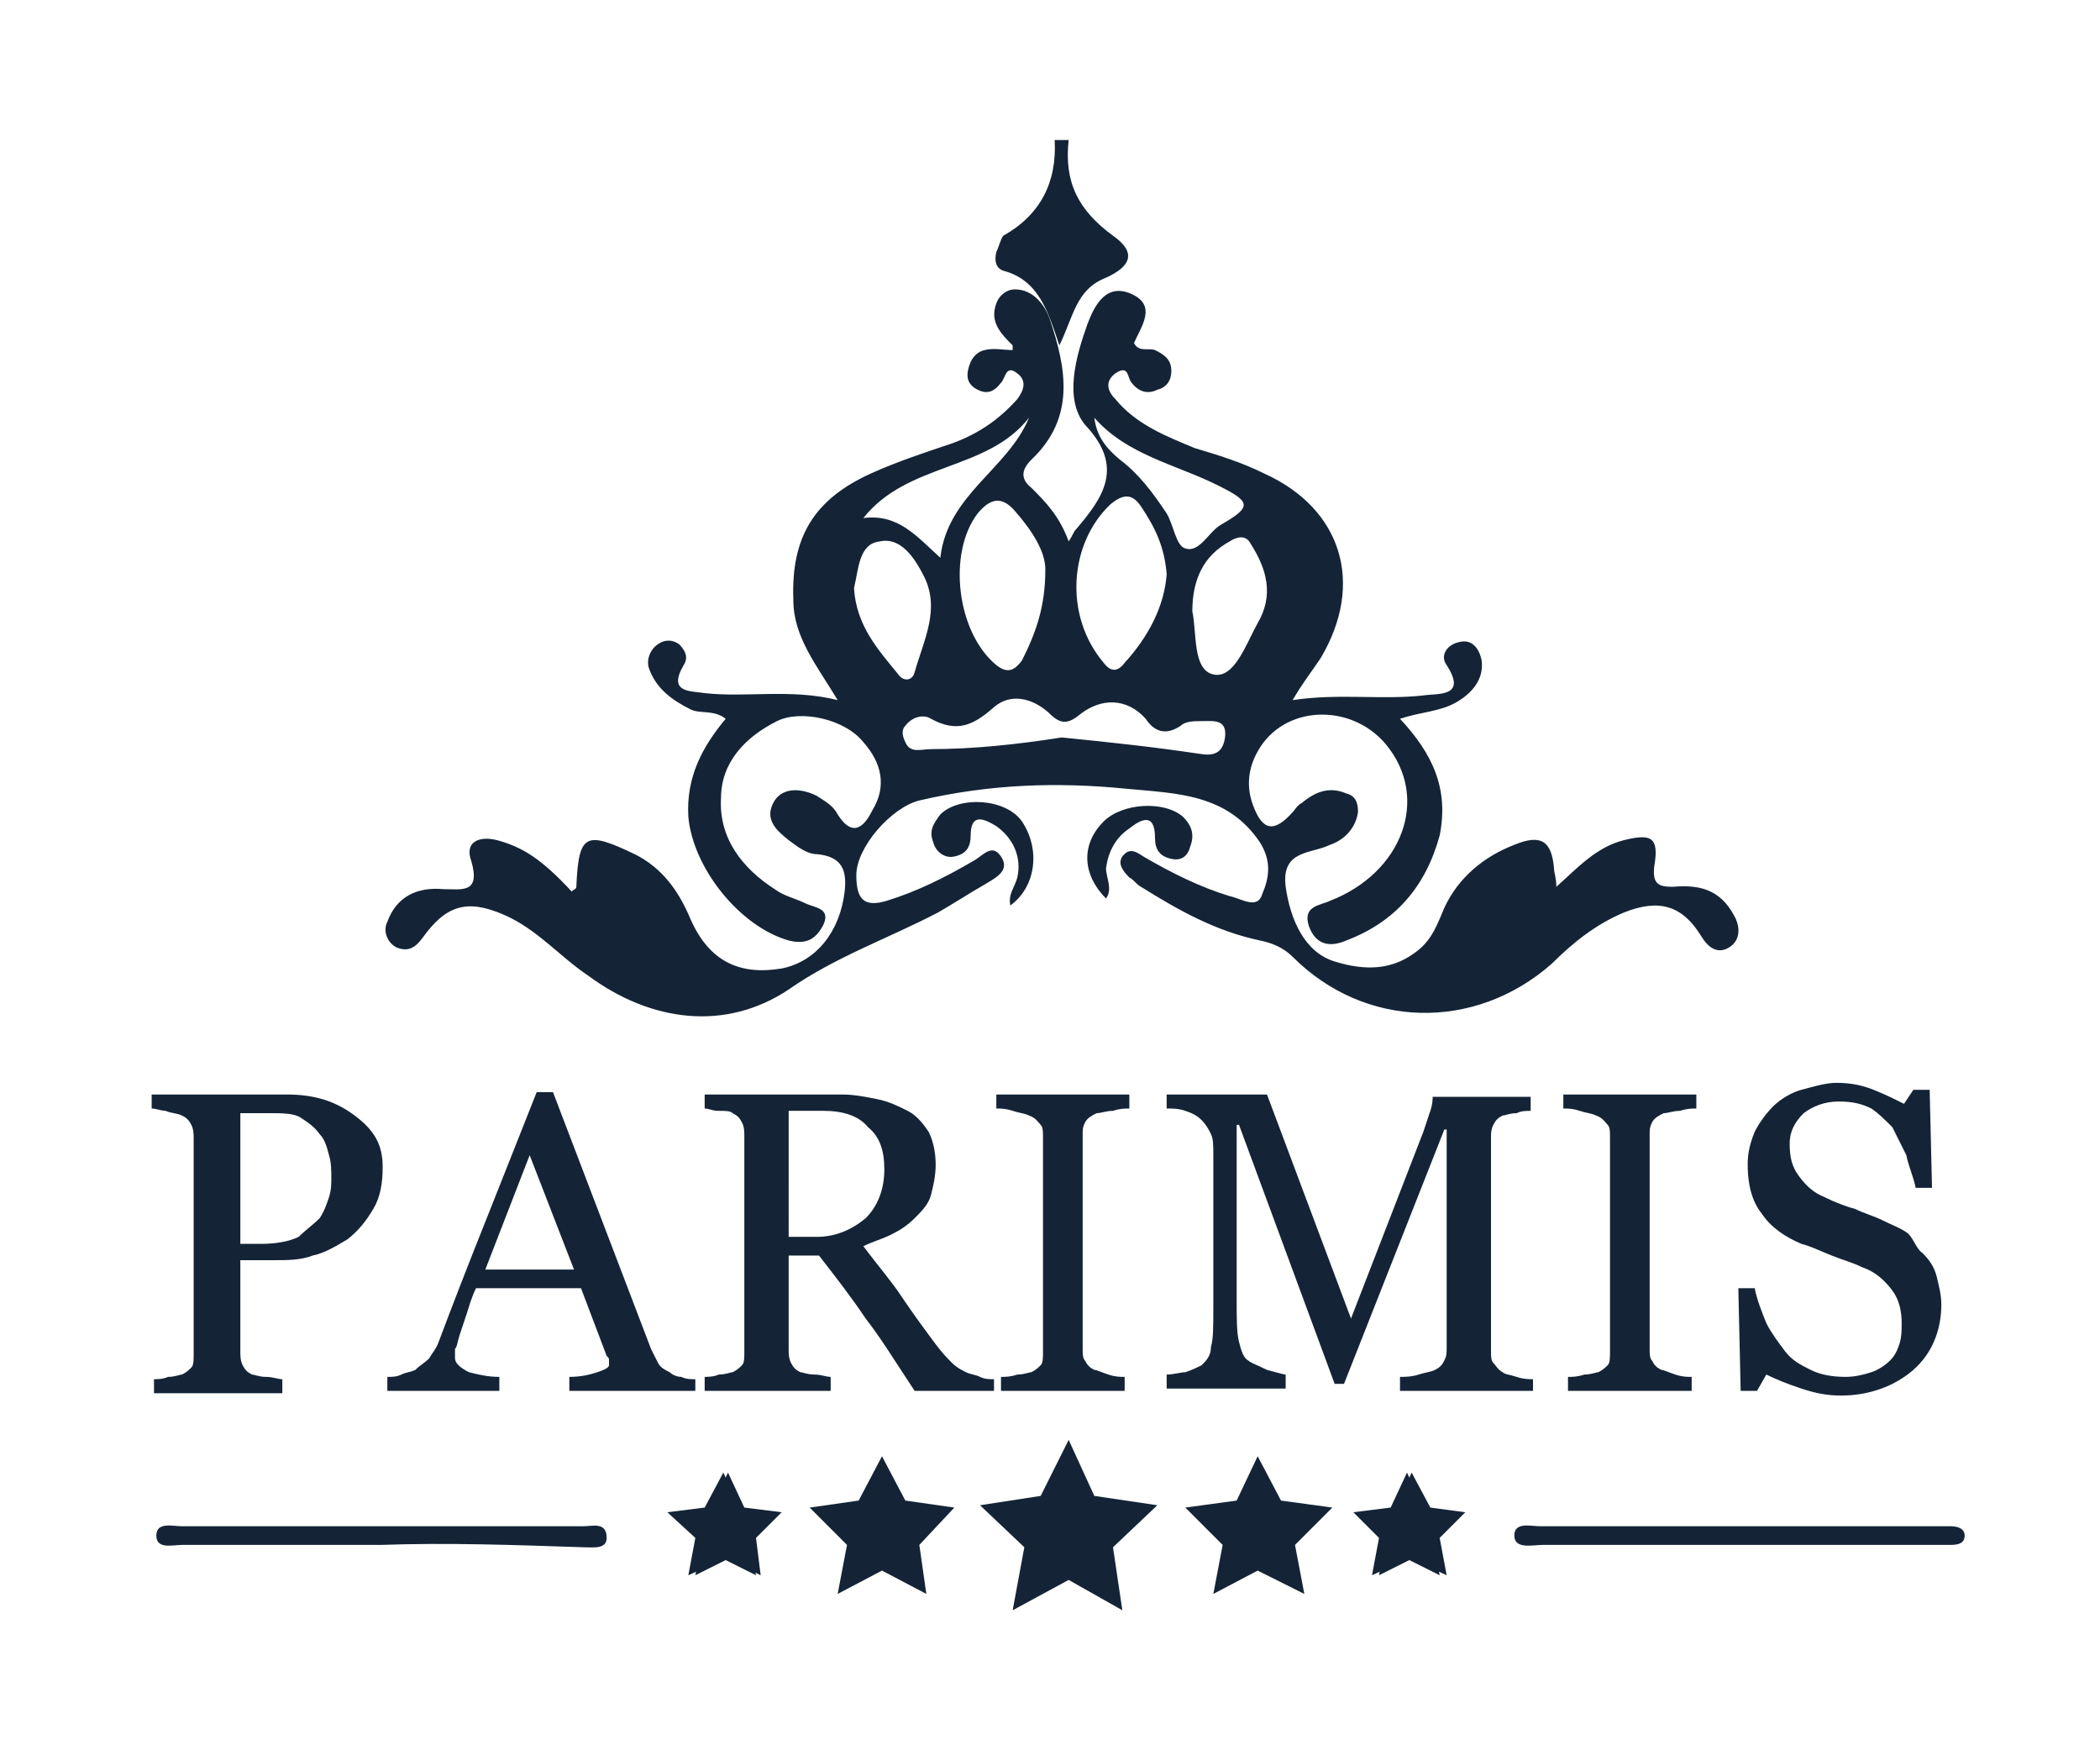 <?xml version="1.0" encoding="utf-8"?>
<!-- Generator: Adobe Illustrator 19.0.0, SVG Export Plug-In . SVG Version: 6.00 Build 0)  -->
<svg version="1.1" id="Layer_1" xmlns="http://www.w3.org/2000/svg" xmlns:xlink="http://www.w3.org/1999/xlink" x="0px" y="0px"
	 viewBox="-594 38 90 75" style="enable-background:new -594 38 90 75;" xml:space="preserve">
<style type="text/css">
	.st0{fill:#142436;}
	.st1{enable-background:new    ;}
</style>
<g id="Layer_1_1_">
	<g id="XMLID_31_">
		<path id="XMLID_21_" class="st0" d="M-548.2,44c-0.2,1.8,0.4,3,1.9,4.1c1,0.7,0.8,1.3-0.3,1.8c-1.3,0.5-1.4,1.7-2,2.9
			c-0.5-1.5-0.9-2.8-2.4-3.2c-0.3-0.1-0.4-0.4-0.3-0.8c0.1-0.2,0.2-0.6,0.3-0.7c1.6-0.9,2.3-2.3,2.2-4.1
			C-548.5,44-548.3,44-548.2,44z"/>
		<path id="XMLID_36_" class="st0" d="M-538.6,68c2-0.3,3.8,0,5.6-0.2c0.6-0.1,1.9,0.1,1-1.3c-0.3-0.4,0-0.9,0.6-1
			c0.5-0.1,0.8,0.3,0.9,0.8c0.1,0.8-0.4,1.4-1.1,1.8c-0.7,0.4-1.5,0.4-2.4,0.7c1.4,1.5,2.1,3,1.7,5c-0.6,2.2-1.9,3.7-4,4.5
			c-0.7,0.3-1.3,0.2-1.6-0.6c-0.3-0.9,0.5-0.9,0.9-1.1c3.1-1.2,4.3-4.4,2.4-6.7c-1.5-1.8-4.4-1.7-5.5,0.3c-0.4,0.7-0.5,1.5-0.2,2.3
			c0.4,1.1,0.9,1.2,1.7,0.3c0.1-0.1,0.2-0.3,0.4-0.4c0.6-0.5,1.2-0.7,1.9-0.4c0.4,0.1,0.5,0.4,0.5,0.8c-0.1,0.7-0.6,1.2-1.2,1.4
			c-0.8,0.4-2.1,0.2-1.9,1.8c0.2,1.4,0.8,2.8,2.1,3.2c1.3,0.4,2.5,0.4,3.6-0.5c0.6-0.5,0.8-1.1,1.1-1.8c0.6-1.3,1.7-2.2,3-2.7
			c1.2-0.5,1.6-0.1,1.7,1c0,0.2,0.1,0.4,0.1,0.8c0.9-0.8,1.7-1.7,2.9-2s1.5-0.1,1.3,1.1c-0.1,0.8,0.2,0.9,0.8,0.9
			c1.1-0.1,2,0.1,2.6,1.2c0.3,0.5,0.3,1.1-0.2,1.4s-0.9,0-1.2-0.5c-0.8-1.3-1.8-1.6-3.3-1c-1.2,0.5-2.2,1.3-3.1,2.2
			c-3.3,2.9-8,2.8-11.1-0.3c-0.4-0.4-0.9-0.6-1.4-0.7c-1.9-0.4-3.5-1.3-5.1-2.3c-0.2-0.1-0.3-0.3-0.5-0.4c-0.3-0.3-0.5-0.6-0.3-0.9
			c0.3-0.4,0.6-0.2,0.9,0c1.2,0.7,2.4,1.3,3.7,1.7c0.5,0.1,1.2,0.6,1.4-0.1c0.3-0.7,0.4-1.4-0.1-2.2c-1.4-2.1-3.6-2.1-5.7-2.3
			c-3-0.3-5.9-0.2-8.9,0.5c-1.2,0.3-2.7,2-2.7,3.2c0,1,0.3,1.4,1.3,1.1c1.3-0.4,2.5-1,3.7-1.7c0.4-0.2,0.8-0.8,1.2-0.2
			c0.4,0.6-0.2,0.9-0.7,1.2c-0.7,0.4-1.3,0.8-2,1.2c-2.1,1.1-4.4,1.9-6.4,3.3c-2.7,1.8-5.9,1.4-8.6-0.6c-1.2-0.8-2.2-2-3.6-2.6
			c-1.6-0.7-2.5-0.4-3.5,1c-0.3,0.4-0.6,0.6-1.1,0.4c-0.4-0.2-0.6-0.7-0.4-1.1c0.4-1.1,1.3-1.5,2.4-1.4c0.8,0,1.6,0.2,1.2-1.2
			c-0.3-0.8,0.3-1.1,1.1-0.9c1.1,0.3,1.9,0.8,3.2,2.2c0.1-0.1,0.2-0.1,0.2-0.2c0.1-2.3,0.4-2.4,2.5-1.4c1.2,0.6,1.9,1.6,2.4,2.8
			c0.8,1.8,2.1,2.4,3.9,2.1c1.5-0.3,2.5-1.6,2.7-3.3c0.1-0.9-0.1-1.5-1.2-1.6c-0.4,0-0.8-0.3-1.2-0.6c-0.5-0.4-1.1-0.9-0.6-1.7
			c0.4-0.6,1.2-0.5,1.8-0.2c0.3,0.2,0.7,0.4,0.9,0.8c0.7,1.1,1.2,0.4,1.5-0.2c0.6-1,0.4-2-0.4-2.9c-0.8-1-2.7-1.4-3.7-0.9
			c-1.4,0.7-2.4,1.8-2.4,3.3c-0.1,1.7,0.9,3,2.3,3.9c0.4,0.3,0.9,0.4,1.3,0.6c0.4,0.2,1.1,0.2,0.8,0.9c-0.3,0.6-0.7,0.9-1.5,0.7
			c-2.1-0.6-4.1-3.1-4.3-5.3c-0.1-1.7,0.6-3,1.6-4.2c-0.5-0.4-1.1-0.2-1.5-0.4c-0.8-0.4-1.5-0.9-1.8-1.8c-0.1-0.4,0.1-0.8,0.4-1
			c0.3-0.2,0.6-0.2,0.9,0c0.3,0.3,0.4,0.6,0.2,0.9c-0.7,1.2,0.3,1.1,0.9,1.2c1.8,0.2,3.7-0.2,5.7,0.3c-0.9-1.5-1.9-2.7-1.9-4.3
			c-0.1-2.7,0.9-4.3,3.3-5.4c1.1-0.5,2.3-0.9,3.5-1.3c1.1-0.4,2-1,2.8-1.9c0.3-0.4,0.4-0.8,0-1.1c-0.5-0.4-0.5,0.2-0.7,0.4
			c-0.3,0.4-0.6,0.5-1,0.3s-0.5-0.5-0.4-0.9s0.3-0.7,0.7-0.8s0.8,0,1.2,0c0-0.1,0-0.2,0-0.2c-0.5-0.5-1-1-0.7-1.8
			c0.1-0.3,0.4-0.6,0.8-0.6c0.8,0,1.3,0.7,1.5,1.3c0.7,2.1,1.1,4.2-0.8,6c-0.4,0.4-0.5,0.8,0,1.2c0.6,0.6,1.2,1.2,1.6,2.3
			c0.2-0.3,0.2-0.4,0.3-0.5c1.2-1.4,2.1-2.7,0.4-4.5c-0.9-1.1-0.4-2.9,0.1-4.3c0.3-0.8,0.8-1.8,1.9-1.3c1.1,0.5,0.4,1.4,0.1,2.1
			c0.2,0.4,0.6,0.2,0.9,0.3c0.4,0.2,0.7,0.4,0.7,0.9c0,0.4-0.2,0.7-0.6,0.8c-0.4,0.2-0.8,0.1-1.1-0.3c-0.2-0.2-0.1-0.8-0.7-0.4
			c-0.4,0.3-0.4,0.7,0,1.1c0.9,1.1,2.2,1.6,3.4,2.1c1,0.3,2,0.6,3,1.1c3.3,1.5,4.3,4.7,2.4,7.9C-537.8,66.8-538.2,67.3-538.6,68z
			 M-544,62.6c-0.1-1.2-0.5-2-1.1-2.9c-0.4-0.6-0.8-0.5-1.3-0.1c-1.8,1.7-2,4.8-0.3,6.8c0.3,0.4,0.6,0.4,0.9,0
			C-544.8,65.3-544.1,64-544,62.6z M-549.2,62.4c0-0.8-0.6-1.7-1.3-2.5c-0.6-0.7-1.1-0.5-1.6,0.1c-1.3,1.7-0.9,5.1,0.8,6.5
			c0.5,0.4,0.8,0.2,1.1-0.2C-549.6,65.1-549.2,64-549.2,62.4z M-548.5,69.6c2,0.2,3.9,0.4,5.9,0.7c0.6,0.1,1,0,1.1-0.7
			c0.1-0.8-0.5-0.7-1-0.7c-0.3,0-0.7,0-0.9,0.2c-0.6,0.4-1.1,0.3-1.5-0.3c-0.8-0.9-1.9-0.9-2.8-0.2c-0.6,0.5-0.9,0.4-1.4-0.1
			c-0.7-0.6-1.6-0.8-2.3-0.2c-0.9,0.8-1.6,1.1-2.7,0.5c-0.3-0.2-0.8-0.1-1.1,0.3c-0.2,0.2-0.1,0.5,0,0.7c0.2,0.5,0.7,0.3,1.1,0.3
			C-552.3,70.1-550.4,69.9-548.5,69.6z M-557.4,63.2c0.1,1.6,1,2.6,1.9,3.7c0.2,0.3,0.6,0.3,0.7-0.1c0.4-1.4,1.1-2.7,0.4-4.1
			c-0.4-0.8-1-1.7-1.9-1.5C-557.2,61.3-557.2,62.4-557.4,63.2z M-542.9,64.2c0.2,0.9,0,2.5,0.9,2.7s1.4-1.3,1.9-2.2
			c0.7-1.2,0.4-2.3-0.3-3.4c-0.2-0.4-0.6-0.3-0.9-0.1C-542.4,61.8-542.9,62.8-542.9,64.2z M-549.9,55.9c-1.8,2.3-5.2,1.9-7.1,4.3
			c1.5-0.2,2.3,0.8,3.3,1.7C-553.4,59.2-550.8,58.1-549.9,55.9z M-547.1,55.9c0.1,0.8,0.5,1.3,1.1,1.8c0.8,0.6,1.4,1.4,2,2.3
			c0.3,0.5,0.4,1.4,0.8,1.5c0.6,0.2,1-0.7,1.5-1c1.4-0.8,1.3-1-0.1-1.7C-543.6,57.9-545.7,57.5-547.1,55.9z"/>
		<path id="XMLID_12_" class="st0" d="M-519.5,104.2c-2.8,0-5.6,0-8.4,0c-0.4,0-1.2,0.2-1.2-0.4s0.7-0.4,1.1-0.4
			c5.7,0,11.4,0,17.1,0c0.2,0,0.3,0,0.5,0c0.3,0,0.6,0.1,0.6,0.4c0,0.4-0.4,0.4-0.7,0.4c-0.4,0-0.9,0-1.3,0
			C-514.3,104.2-516.9,104.2-519.5,104.2z"/>
		<path id="XMLID_11_" class="st0" d="M-577.7,104.2c-2.8,0-5.7,0-8.5,0c-0.4,0-1.1,0.2-1.1-0.4s0.7-0.4,1.1-0.4
			c5.7,0,11.5,0,17.2,0c0.4,0,1-0.2,1,0.5c0,0.5-0.6,0.4-1,0.4C-572,104.2-574.8,104.1-577.7,104.2z"/>
		<path id="XMLID_10_" class="st0" d="M-550.7,76.8c-0.1-0.5,0.2-0.8,0.3-1.2c0.2-0.9-0.2-1.7-0.9-2.2c-0.5-0.3-1.1-0.6-1.1,0.4
			c0,0.5-0.2,0.8-0.7,0.9c-0.4,0.1-0.8-0.2-0.9-0.6c-0.2-0.5,0-0.8,0.3-1.2c0.8-0.8,2.8-0.7,3.5,0.3
			C-549.4,74.4-549.6,76-550.7,76.8z"/>
		<path id="XMLID_9_" class="st0" d="M-546.6,76.5c-1-1-1.1-2.3-0.1-3.3c0.8-0.8,2.6-0.9,3.4-0.2c0.4,0.4,0.5,0.8,0.3,1.3
			c-0.1,0.4-0.4,0.6-0.8,0.5c-0.5-0.1-0.7-0.4-0.7-0.9c0-1.1-0.6-0.8-1.1-0.4c-0.6,0.4-0.9,1-1,1.7
			C-546.6,75.6-546.3,76.1-546.6,76.5z"/>
	</g>
</g>
<g id="Layer_2">
	<g id="XMLID_8_" class="st1">
		<path class="st0" d="M-577.6,88c0,0.7-0.1,1.3-0.4,1.8s-0.6,0.9-1.1,1.3c-0.5,0.3-1,0.6-1.5,0.7c-0.5,0.2-1.1,0.2-1.7,0.2h-1.4
			v3.9c0,0.2,0,0.4,0.1,0.6c0.1,0.2,0.2,0.3,0.4,0.4c0.1,0,0.3,0.1,0.6,0.1c0.3,0,0.5,0.1,0.7,0.1v0.6h-5.5v-0.6
			c0.1,0,0.4,0,0.6-0.1c0.3,0,0.5-0.1,0.6-0.1c0.2-0.1,0.3-0.2,0.4-0.3c0.1-0.1,0.1-0.3,0.1-0.6v-9.2c0-0.2,0-0.4-0.1-0.6
			c-0.1-0.2-0.2-0.3-0.4-0.4c-0.2-0.1-0.5-0.1-0.7-0.2c-0.2,0-0.4-0.1-0.6-0.1v-0.6h5.8c1.2,0,2.1,0.3,2.9,0.9S-577.6,87-577.6,88z
			 M-580.3,90.2c0.2-0.3,0.3-0.6,0.4-0.9c0.1-0.3,0.1-0.6,0.1-0.8c0-0.3,0-0.7-0.1-1c-0.1-0.4-0.2-0.7-0.4-0.9
			c-0.2-0.3-0.5-0.5-0.8-0.7c-0.3-0.2-0.8-0.2-1.3-0.2h-1.3v5.6h0.9c0.6,0,1.2-0.1,1.6-0.3C-580.9,90.7-580.6,90.5-580.3,90.2z"/>
		<path class="st0" d="M-564.3,97.6h-5.3v-0.6c0.5,0,0.9-0.1,1.2-0.2c0.3-0.1,0.5-0.2,0.5-0.3c0-0.1,0-0.1,0-0.2
			c0-0.1,0-0.1-0.1-0.2l-1.1-2.9h-4.5c-0.2,0.4-0.3,0.8-0.4,1.1c-0.1,0.3-0.2,0.6-0.3,0.9c-0.1,0.3-0.1,0.5-0.2,0.6
			c0,0.2,0,0.3,0,0.4c0,0.2,0.2,0.4,0.6,0.6c0.4,0.1,0.8,0.2,1.3,0.2v0.6h-4.8v-0.6c0.2,0,0.4,0,0.6-0.1c0.2-0.1,0.4-0.1,0.6-0.2
			c0.2-0.2,0.4-0.3,0.6-0.5c0.1-0.2,0.3-0.4,0.4-0.7c0.6-1.6,1.3-3.4,2.1-5.4c0.8-2,1.5-3.8,2.1-5.3h0.7l4.2,11
			c0.1,0.2,0.2,0.4,0.3,0.6s0.3,0.3,0.5,0.4c0.1,0.1,0.3,0.2,0.5,0.2c0.2,0.1,0.4,0.1,0.6,0.1V97.6z M-569.4,92.4l-1.9-4.9l-1.9,4.9
			H-569.4z"/>
		<path class="st0" d="M-551.4,97.6h-3.4c-0.8-1.2-1.4-2.2-2.1-3.1c-0.6-0.9-1.3-1.8-2-2.7h-1.3v4c0,0.2,0,0.4,0.1,0.6
			c0.1,0.2,0.2,0.3,0.4,0.4c0.1,0,0.3,0.1,0.6,0.1c0.3,0,0.5,0.1,0.7,0.1v0.6h-5.4v-0.6c0.1,0,0.4,0,0.6-0.1c0.3,0,0.5-0.1,0.6-0.1
			c0.2-0.1,0.3-0.2,0.4-0.3c0.1-0.1,0.1-0.3,0.1-0.6v-9.2c0-0.2,0-0.4-0.1-0.6c-0.1-0.2-0.2-0.3-0.4-0.4c-0.1-0.1-0.3-0.1-0.6-0.1
			s-0.4-0.1-0.6-0.1v-0.6h5.9c0.5,0,1,0.1,1.5,0.2c0.5,0.1,0.9,0.3,1.3,0.5c0.4,0.2,0.7,0.6,0.9,0.9c0.2,0.4,0.3,0.9,0.3,1.4
			c0,0.5-0.1,0.9-0.2,1.3c-0.1,0.4-0.4,0.7-0.7,1c-0.3,0.3-0.6,0.5-1,0.7c-0.4,0.2-0.8,0.3-1.2,0.5c0.6,0.8,1.2,1.5,1.6,2.1
			c0.4,0.6,0.9,1.3,1.5,2.1c0.3,0.4,0.5,0.6,0.7,0.8c0.2,0.2,0.4,0.3,0.6,0.4c0.2,0.1,0.4,0.1,0.6,0.2s0.4,0.1,0.6,0.1V97.6z
			 M-556.1,88.1c0-0.8-0.2-1.4-0.7-1.8c-0.4-0.5-1.1-0.7-1.9-0.7h-1.5V91h1.2c0.8,0,1.5-0.3,2.1-0.8
			C-556.4,89.7-556.1,89-556.1,88.1z"/>
		<path class="st0" d="M-545.4,97.6h-5.7v-0.6c0.2,0,0.4,0,0.7-0.1c0.3,0,0.5-0.1,0.6-0.1c0.2-0.1,0.3-0.2,0.4-0.3
			c0.1-0.1,0.1-0.3,0.1-0.6v-9.2c0-0.2,0-0.4-0.1-0.5s-0.2-0.3-0.5-0.4c-0.2-0.1-0.4-0.1-0.7-0.2c-0.3-0.1-0.5-0.1-0.7-0.1v-0.6h5.7
			v0.6c-0.2,0-0.4,0-0.7,0.1c-0.3,0-0.5,0.1-0.7,0.1c-0.2,0.1-0.4,0.2-0.5,0.4c-0.1,0.2-0.1,0.3-0.1,0.5v9.2c0,0.2,0,0.4,0.1,0.5
			c0.1,0.2,0.2,0.3,0.4,0.4c0.1,0,0.3,0.1,0.6,0.2s0.5,0.1,0.7,0.1V97.6z"/>
		<path class="st0" d="M-528.4,97.6h-5.6v-0.6c0.2,0,0.5,0,0.8-0.1s0.5-0.1,0.7-0.2c0.2-0.1,0.3-0.2,0.4-0.4s0.1-0.3,0.1-0.6v-9.3
			h-0.1l-4.3,10.9h-0.4l-4.1-11.1h-0.1v7.6c0,0.7,0,1.3,0.1,1.7s0.2,0.7,0.4,0.8c0.1,0.1,0.4,0.2,0.8,0.4c0.4,0.1,0.7,0.2,0.8,0.2
			v0.6h-5.1v-0.6c0.3,0,0.6-0.1,0.8-0.1c0.3-0.1,0.5-0.2,0.7-0.3c0.2-0.2,0.4-0.4,0.4-0.8c0.1-0.3,0.1-0.9,0.1-1.7v-6.5
			c0-0.4,0-0.7-0.1-0.9s-0.2-0.4-0.4-0.6c-0.2-0.2-0.4-0.3-0.7-0.4c-0.3-0.1-0.5-0.1-0.8-0.1v-0.6h4.3l3.6,9.6l3.1-8
			c0.1-0.3,0.2-0.6,0.3-0.9s0.1-0.5,0.1-0.6h4.2v0.6c-0.2,0-0.4,0-0.6,0.1c-0.3,0-0.5,0.1-0.6,0.1c-0.2,0.1-0.3,0.2-0.4,0.4
			c-0.1,0.2-0.1,0.4-0.1,0.5v9.2c0,0.2,0,0.4,0.1,0.5c0.1,0.1,0.2,0.3,0.4,0.4c0.1,0.1,0.3,0.1,0.6,0.2s0.5,0.1,0.7,0.1V97.6z"/>
		<path class="st0" d="M-521.1,97.6h-5.7v-0.6c0.2,0,0.4,0,0.7-0.1c0.3,0,0.5-0.1,0.6-0.1c0.2-0.1,0.3-0.2,0.4-0.3
			c0.1-0.1,0.1-0.3,0.1-0.6v-9.2c0-0.2,0-0.4-0.1-0.5c-0.1-0.1-0.2-0.3-0.5-0.4c-0.2-0.1-0.4-0.1-0.7-0.2c-0.3-0.1-0.5-0.1-0.7-0.1
			v-0.6h5.7v0.6c-0.2,0-0.4,0-0.7,0.1c-0.3,0-0.5,0.1-0.7,0.1c-0.2,0.1-0.4,0.2-0.5,0.4c-0.1,0.2-0.1,0.3-0.1,0.5v9.2
			c0,0.2,0,0.4,0.1,0.5c0.1,0.2,0.2,0.3,0.4,0.4c0.1,0,0.3,0.1,0.6,0.2s0.5,0.1,0.7,0.1V97.6z"/>
		<path class="st0" d="M-511.6,91.7c0.3,0.3,0.5,0.6,0.6,1c0.1,0.4,0.2,0.8,0.2,1.2c0,1.1-0.4,2.1-1.2,2.8c-0.8,0.7-1.9,1.1-3.1,1.1
			c-0.6,0-1.1-0.1-1.7-0.3c-0.6-0.2-1.1-0.4-1.5-0.6l-0.4,0.7h-0.7l-0.1-4.4h0.7c0.1,0.5,0.3,1,0.5,1.5c0.2,0.4,0.5,0.8,0.8,1.2
			c0.3,0.4,0.7,0.6,1.1,0.8c0.4,0.2,0.9,0.3,1.5,0.3c0.4,0,0.8-0.1,1.1-0.2c0.3-0.1,0.6-0.3,0.8-0.5c0.2-0.2,0.3-0.4,0.4-0.7
			s0.1-0.6,0.1-0.9c0-0.5-0.1-1-0.4-1.4s-0.7-0.8-1.3-1c-0.4-0.2-0.8-0.3-1.3-0.5c-0.5-0.2-0.9-0.4-1.3-0.5
			c-0.7-0.3-1.3-0.7-1.7-1.3c-0.4-0.5-0.6-1.2-0.6-2.1c0-0.5,0.1-0.9,0.3-1.4c0.2-0.4,0.5-0.8,0.8-1.1c0.3-0.3,0.8-0.6,1.2-0.7
			s1-0.3,1.5-0.3c0.6,0,1.1,0.1,1.6,0.3s0.9,0.4,1.3,0.6l0.4-0.6h0.7l0.1,4.2h-0.7c-0.1-0.5-0.3-0.9-0.4-1.4
			c-0.2-0.4-0.4-0.8-0.6-1.2c-0.3-0.3-0.6-0.6-0.9-0.8c-0.4-0.2-0.8-0.3-1.4-0.3c-0.6,0-1.1,0.2-1.5,0.5c-0.4,0.4-0.6,0.8-0.6,1.3
			c0,0.6,0.1,1,0.4,1.4c0.3,0.4,0.6,0.7,1.1,0.9c0.4,0.2,0.9,0.4,1.3,0.5c0.4,0.2,0.8,0.3,1.2,0.5c0.4,0.2,0.7,0.3,1,0.5
			S-511.9,91.5-511.6,91.7z"/>
	</g>
</g>
<g id="Layer_3">
	<polygon id="XMLID_7_" class="st0" points="-548.2,99.7 -547.1,102.1 -544.4,102.5 -546.3,104.3 -545.9,107 -548.2,105.7 
		-550.6,107 -550.1,104.3 -552,102.5 -549.4,102.1 	"/>
	<polygon id="XMLID_6_" class="st0" points="-556.2,100.4 -555.2,102.3 -553.1,102.6 -554.6,104.2 -554.3,106.3 -556.2,105.3 
		-558.1,106.3 -557.7,104.2 -559.3,102.6 -557.2,102.3 	"/>
	<polygon id="XMLID_5_" class="st0" points="-563,101.1 -562.3,102.6 -560.8,102.8 -561.9,103.9 -561.6,105.5 -563,104.8 
		-564.5,105.5 -564.2,103.9 -565.4,102.8 -563.8,102.6 	"/>
	<polygon id="XMLID_4_" class="st0" points="-562.8,101.1 -562.1,102.6 -560.5,102.8 -561.6,103.9 -561.4,105.5 -562.8,104.8 
		-564.2,105.5 -563.9,103.9 -565.1,102.8 -563.5,102.6 	"/>
	<polygon id="XMLID_3_" class="st0" points="-540.1,100.4 -541,102.3 -543.2,102.6 -541.6,104.2 -542,106.3 -540.1,105.3 
		-538.1,106.3 -538.5,104.2 -536.9,102.6 -539.1,102.3 	"/>
	<polygon id="XMLID_2_" class="st0" points="-533.7,101.1 -534.4,102.6 -536,102.8 -534.9,103.9 -535.2,105.5 -533.7,104.8 
		-532.3,105.5 -532.6,103.9 -531.4,102.8 -533,102.6 	"/>
	<polygon id="XMLID_1_" class="st0" points="-533.5,101.1 -534.2,102.6 -535.8,102.8 -534.6,103.9 -534.9,105.5 -533.5,104.8 
		-532,105.5 -532.3,103.9 -531.2,102.8 -532.7,102.6 	"/>
</g>
</svg>
